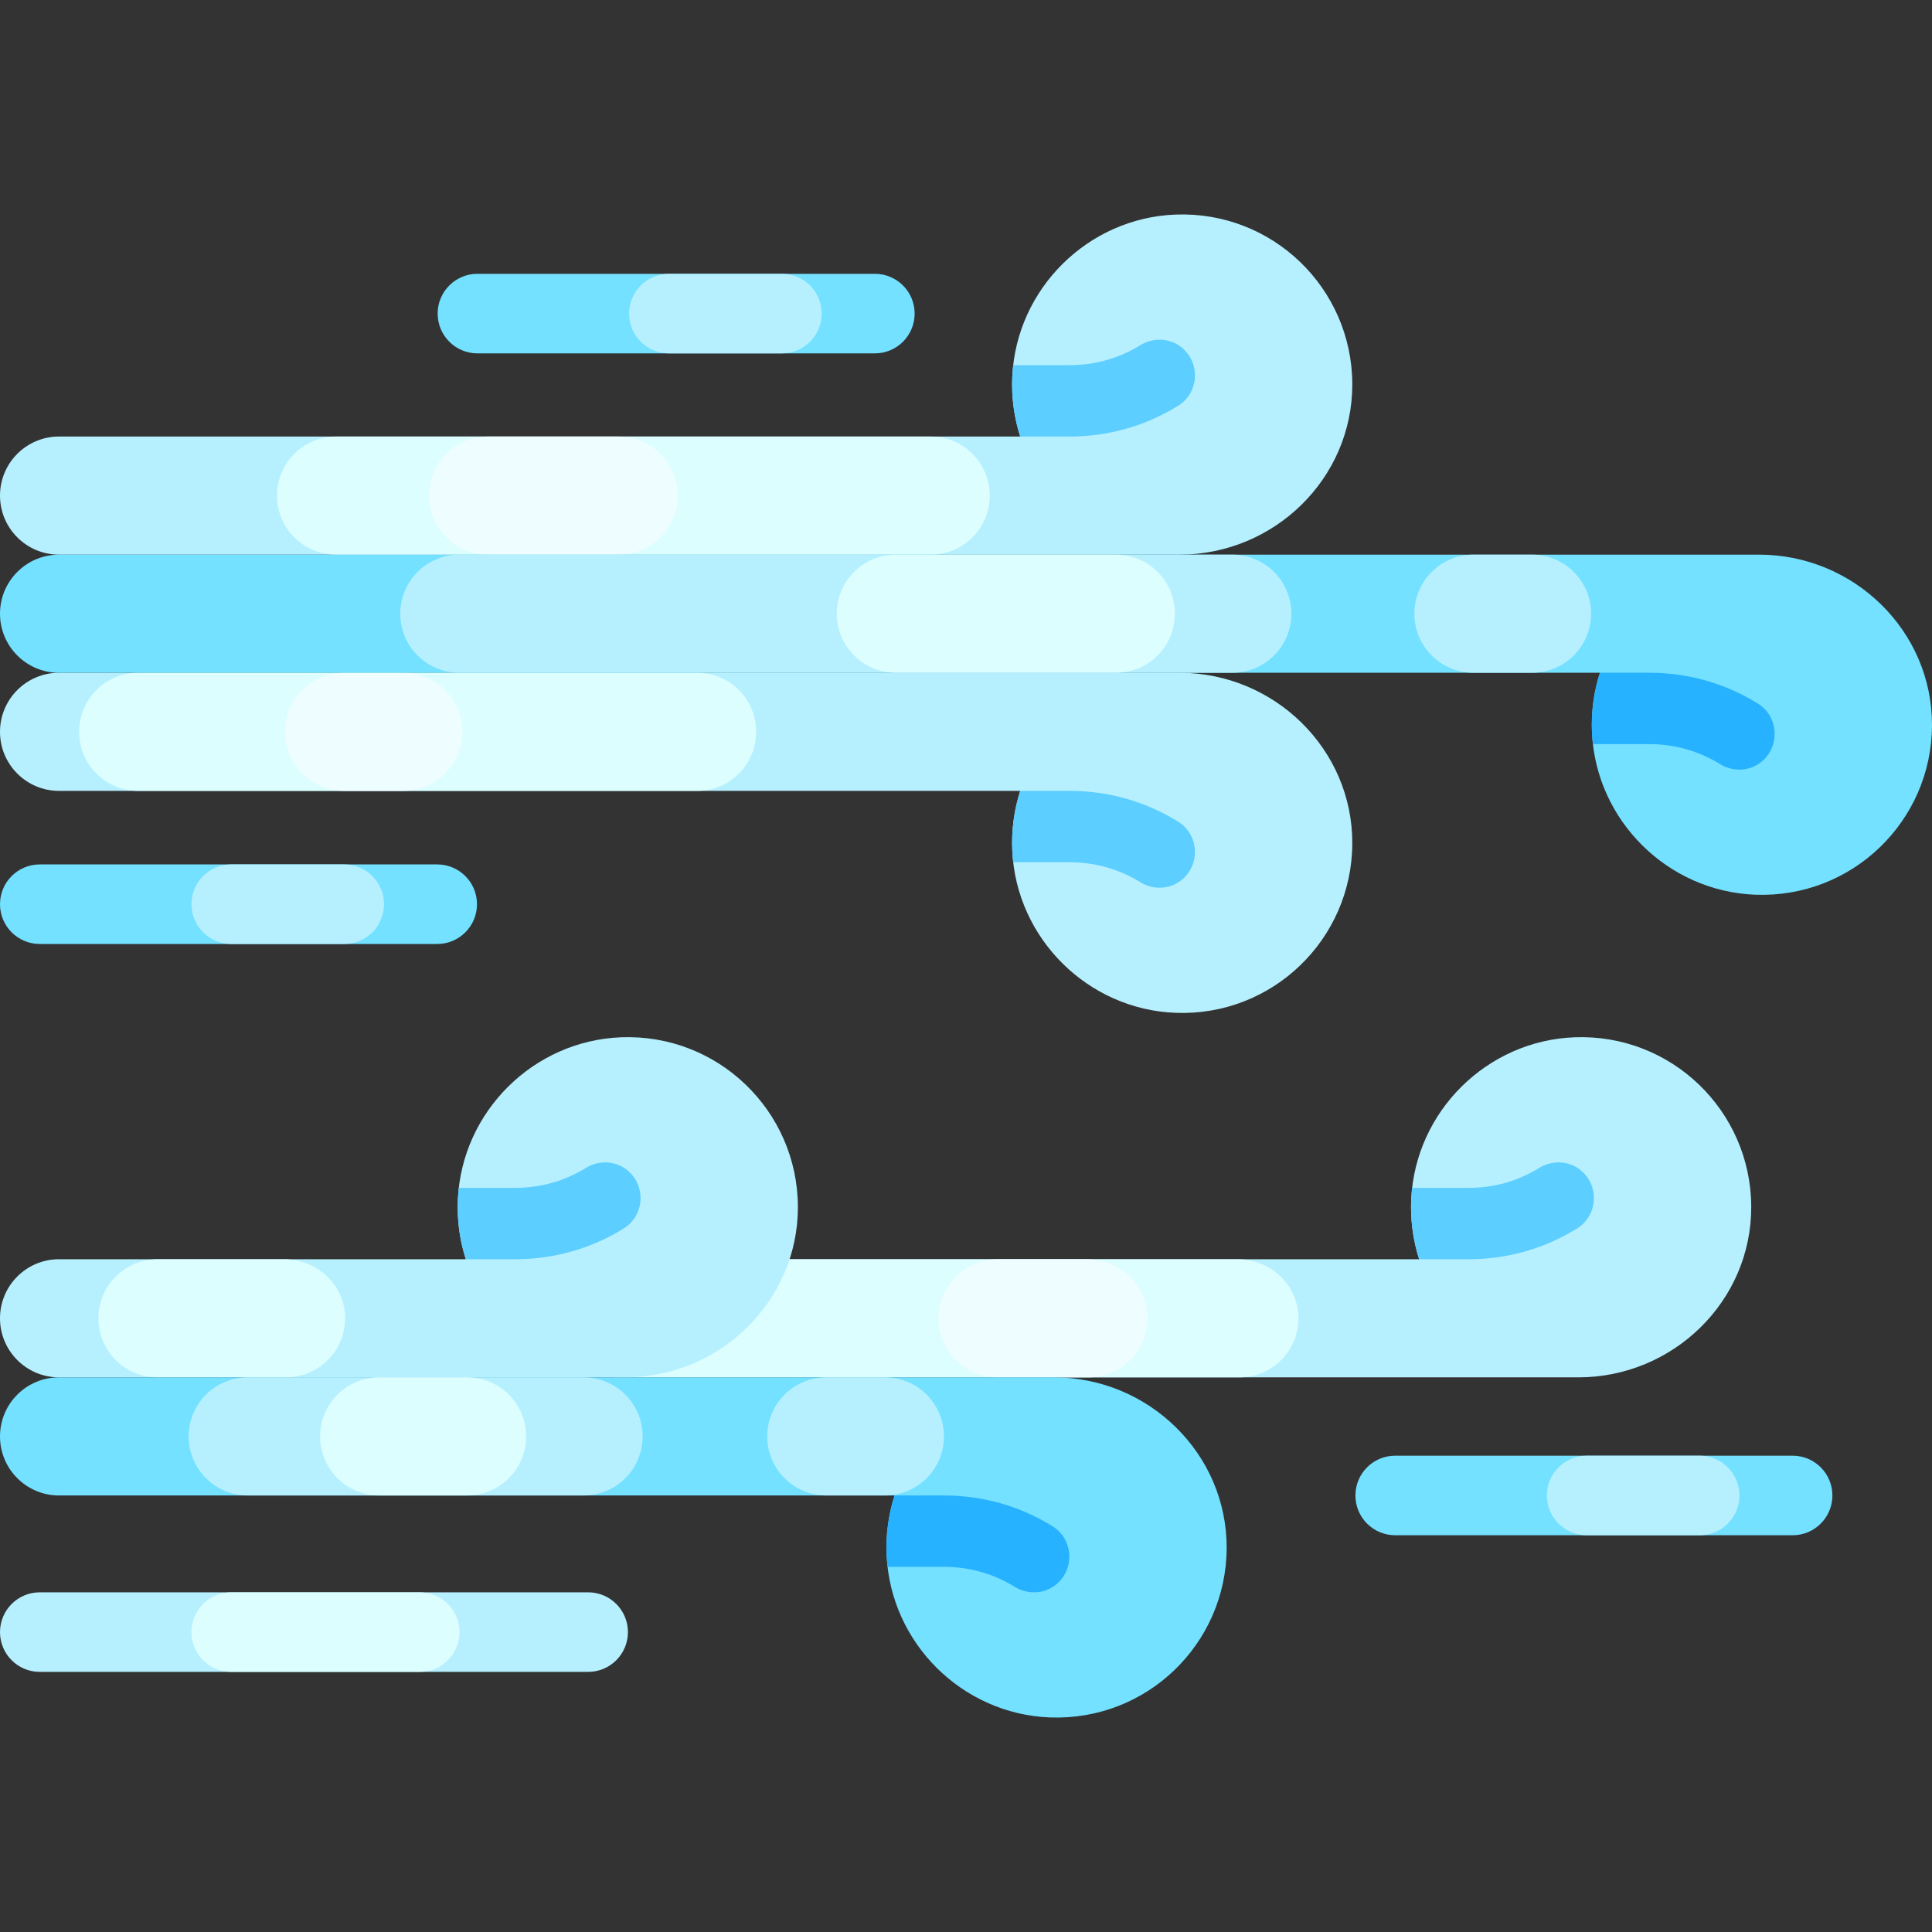 <svg id="Capa_1" enable-background="new 0 0 512 512" height="512" viewBox="0 0 512 512" width="512" xmlns="http://www.w3.org/2000/svg"><rect x="0" y="0" width="512" height="512" fill="#333333" stroke="none"/><g><g><g><g><path d="m311.548 56.864c-23.219.876-42.179 19.661-43.281 42.87-.265 5.585.498 10.954 2.099 15.948h-254.714c-8.644 0-15.652 7.008-15.652 15.653 0 8.645 7.008 15.652 15.652 15.652h296.907c25.083 0 45.906-20.168 45.812-45.251-.096-25.395-21.19-45.839-46.823-44.872z" fill="#b6f0ff"/><g><path d="m316.677 99.469c0 3.149-1.541 6.26-4.482 8.075-8.548 5.305-18.42 8.141-28.689 8.141h-13.143c-1.39-4.34-2.146-8.973-2.146-13.777 0-1.74.095-3.451.293-5.135h14.997c6.685 0 13.115-1.844 18.684-5.286 3.811-2.354 8.709-1.863 11.81 1.362 1.806 1.873 2.676 4.256 2.676 6.62z" fill="#5cceff"/></g><path d="m246.645 146.987h-157.583c-8.644 0-15.651-7.007-15.651-15.651 0-8.644 7.007-15.651 15.651-15.651h157.583c8.644 0 15.651 7.007 15.651 15.651 0 8.644-7.007 15.651-15.651 15.651z" fill="#dcfeff"/><path d="m163.965 146.987h-34.659c-8.644 0-15.651-7.007-15.651-15.651 0-8.644 7.007-15.651 15.651-15.651h34.659c8.644 0 15.651 7.007 15.651 15.651 0 8.644-7.007 15.651-15.651 15.651z" fill="#eefdff"/></g><g><path d="m311.548 268.411c-23.219-.876-42.179-19.661-43.281-42.87-.265-5.585.498-10.954 2.099-15.948h-254.714c-8.644.001-15.652-7.007-15.652-15.652 0-8.645 7.008-15.652 15.652-15.652h296.907c25.083 0 45.906 20.168 45.812 45.251-.096 25.395-21.19 45.839-46.823 44.871z" fill="#b6f0ff"/><g><path d="m316.677 225.807c0-3.149-1.541-6.26-4.482-8.075-8.548-5.305-18.42-8.141-28.689-8.141h-13.143c-1.39 4.34-2.146 8.973-2.146 13.777 0 1.74.095 3.451.293 5.135h14.997c6.685 0 13.115 1.844 18.684 5.286 3.811 2.354 8.709 1.863 11.81-1.362 1.806-1.874 2.676-4.256 2.676-6.62z" fill="#5cceff"/></g><path d="m184.746 178.289h-148.128c-8.644 0-15.651 7.007-15.651 15.651 0 8.644 7.007 15.651 15.651 15.651h148.128c8.644 0 15.651-7.007 15.651-15.651-.001-8.644-7.008-15.651-15.651-15.651z" fill="#dcfeff"/><path d="m106.908 178.289h-15.748c-8.644 0-15.651 7.007-15.651 15.651 0 8.644 7.007 15.651 15.651 15.651h15.748c8.644 0 15.651-7.007 15.651-15.651-.001-8.644-7.008-15.651-15.651-15.651z" fill="#eefdff"/></g><g><path d="m465.177 237.11c-23.219-.876-42.179-19.661-43.281-42.87-.265-5.585.498-10.954 2.099-15.948h-408.343c-8.644 0-15.652-7.008-15.652-15.653 0-8.645 7.008-15.652 15.652-15.652h450.536c25.083 0 45.906 20.168 45.812 45.251-.096 25.395-21.19 45.839-46.823 44.872z" fill="#73e1ff"/><g><path d="m470.306 194.505c0-3.149-1.541-6.26-4.482-8.075-8.548-5.305-18.42-8.141-28.689-8.141h-13.143c-1.39 4.34-2.146 8.973-2.146 13.777 0 1.74.095 3.451.293 5.135h14.997c6.685 0 13.115 1.844 18.684 5.286 3.811 2.354 8.709 1.863 11.81-1.362 1.806-1.873 2.676-4.256 2.676-6.62z" fill="#27b2ff"/></g><g fill="#b6f0ff"><path d="m326.581 146.987h-204.862c-8.644 0-15.651 7.007-15.651 15.651 0 8.644 7.007 15.651 15.651 15.651h204.862c8.644 0 15.651-7.007 15.651-15.651 0-8.644-7.007-15.651-15.651-15.651z"/><path d="m406.003 146.987h-15.534c-8.644 0-15.651 7.007-15.651 15.651 0 8.644 7.007 15.651 15.651 15.651h15.534c8.644 0 15.651-7.007 15.651-15.651 0-8.644-7.008-15.651-15.651-15.651z"/></g></g><path d="m295.708 146.987h-58.299c-8.644 0-15.651 7.007-15.651 15.651 0 8.644 7.007 15.651 15.651 15.651h58.299c8.644 0 15.651-7.007 15.651-15.651-.001-8.644-7.008-15.651-15.651-15.651z" fill="#dcfeff"/></g><g><g><path d="m417.269 274.891c-23.218.878-42.176 19.663-43.278 42.871-.265 5.585.499 10.953 2.1 15.946h-237.793c-8.644 0-15.651 7.007-15.651 15.651v.003c0 8.644 7.007 15.651 15.651 15.651h279.985c25.083 0 45.907-20.169 45.812-45.252-.096-25.395-21.192-45.84-46.826-44.87z" fill="#b6f0ff"/><g><path d="m422.401 317.495c0 3.149-1.541 6.26-4.482 8.075-8.548 5.305-18.42 8.141-28.689 8.141h-13.143c-1.39-4.34-2.146-8.973-2.146-13.777 0-1.74.095-3.451.293-5.135h14.997c6.685 0 13.115-1.844 18.684-5.286 3.811-2.354 8.709-1.863 11.81 1.362 1.806 1.873 2.676 4.256 2.676 6.62z" fill="#5cceff"/></g><path d="m328.008 333.711h-163.629c-8.644 0-15.651 7.007-15.651 15.651 0 8.644 7.007 15.651 15.651 15.651h164.071c8.895 0 16.056-7.42 15.633-16.408-.397-8.417-7.648-14.894-16.075-14.894z" fill="#dcfeff"/><path d="m288.008 333.711h-23.629c-8.644 0-15.651 7.007-15.651 15.651 0 8.644 7.007 15.651 15.651 15.651h24.071c8.895 0 16.056-7.42 15.633-16.408-.397-8.417-7.648-14.894-16.075-14.894z" fill="#eefdff"/></g><g><path d="m164.621 274.891c-23.218.878-42.176 19.663-43.278 42.871-.265 5.585.499 10.953 2.1 15.946h-107.792c-8.644 0-15.651 7.007-15.651 15.651v.003c0 8.644 7.007 15.651 15.651 15.651h149.985c25.083 0 45.907-20.169 45.812-45.252-.096-25.395-21.193-45.84-46.827-44.87z" fill="#b6f0ff"/><g><path d="m169.754 317.495c0 3.149-1.541 6.26-4.482 8.075-8.548 5.305-18.42 8.141-28.689 8.141h-13.143c-1.39-4.34-2.146-8.973-2.146-13.777 0-1.74.095-3.451.293-5.135h14.997c6.685 0 13.115-1.844 18.684-5.286 3.811-2.354 8.709-1.863 11.81 1.362 1.806 1.873 2.676 4.256 2.676 6.62z" fill="#5cceff"/></g><path d="m75.36 333.711h-33.629c-8.644 0-15.651 7.007-15.651 15.651 0 8.644 7.007 15.651 15.651 15.651h34.071c8.895 0 16.056-7.42 15.633-16.408-.396-8.417-7.647-14.894-16.075-14.894z" fill="#dcfeff"/></g><g><path d="m279.265 365.013h-263.614c-8.644 0-15.651 7.007-15.651 15.651v.003c0 8.644 7.007 15.651 15.651 15.651h221.421c-1.601 4.993-2.364 10.36-2.1 15.943 1.1 23.209 20.056 41.995 43.274 42.875 25.635.972 46.733-19.473 46.83-44.869.096-25.084-20.728-45.254-45.811-45.254z" fill="#73e1ff"/><g><path d="m283.383 412.531c0-3.149-1.541-6.26-4.482-8.075-8.548-5.305-18.42-8.141-28.689-8.141h-13.143c-1.39 4.34-2.146 8.973-2.146 13.777 0 1.74.095 3.451.293 5.135h14.997c6.685 0 13.115 1.844 18.684 5.286 3.811 2.354 8.709 1.863 11.81-1.362 1.806-1.873 2.676-4.256 2.676-6.62z" fill="#27b2ff"/></g><g fill="#b6f0ff"><path d="m154.658 365.013h-89.007c-8.644 0-15.651 7.007-15.651 15.651 0 8.644 7.007 15.651 15.651 15.651h89.007c8.644 0 15.651-7.007 15.651-15.651-.001-8.644-7.008-15.651-15.651-15.651z"/><path d="m234.509 365.013h-15.534c-8.644 0-15.651 7.007-15.651 15.651 0 8.644 7.007 15.651 15.651 15.651h15.534c8.644 0 15.651-7.007 15.651-15.651 0-8.644-7.007-15.651-15.651-15.651z"/></g></g><path d="m123.784 365.013h-23.299c-8.644 0-15.651 7.007-15.651 15.651 0 8.644 7.007 15.651 15.651 15.651h23.299c8.644 0 15.651-7.007 15.651-15.651 0-8.644-7.007-15.651-15.651-15.651z" fill="#dcfeff"/></g></g><g><path d="m155.864 443.067h-145.321c-5.823 0-10.543-4.72-10.543-10.543 0-5.823 4.72-10.543 10.543-10.543h145.321c5.823 0 10.543 4.72 10.543 10.543 0 5.823-4.72 10.543-10.543 10.543z" fill="#b6f0ff"/><path d="m111.228 421.981h-49.947c-5.823 0-10.543 4.72-10.543 10.543 0 5.823 4.72 10.543 10.543 10.543h49.947c5.823 0 10.543-4.72 10.543-10.543.001-5.823-4.72-10.543-10.543-10.543z" fill="#dcfeff"/></g><g><path d="m231.846 93.648h-105.321c-5.823 0-10.543-4.72-10.543-10.543 0-5.823 4.72-10.543 10.543-10.543h105.321c5.823 0 10.543 4.72 10.543 10.543 0 5.823-4.72 10.543-10.543 10.543z" fill="#73e1ff"/><path d="m207.21 72.561h-29.947c-5.823 0-10.543 4.72-10.543 10.543 0 5.823 4.72 10.543 10.543 10.543h29.947c5.823 0 10.543-4.72 10.543-10.543 0-5.822-4.72-10.543-10.543-10.543z" fill="#b6f0ff"/></g><g><path d="m475.062 406.858h-105.321c-5.823 0-10.543-4.72-10.543-10.543 0-5.823 4.72-10.543 10.543-10.543h105.321c5.823 0 10.543 4.72 10.543 10.543 0 5.823-4.721 10.543-10.543 10.543z" fill="#73e1ff"/><path d="m450.426 385.771h-29.947c-5.823 0-10.543 4.72-10.543 10.543 0 5.823 4.72 10.543 10.543 10.543h29.947c5.823 0 10.543-4.72 10.543-10.543 0-5.822-4.72-10.543-10.543-10.543z" fill="#b6f0ff"/></g><g><path d="m115.864 250.166h-105.321c-5.823 0-10.543-4.721-10.543-10.544 0-5.823 4.72-10.543 10.543-10.543h105.321c5.823 0 10.543 4.72 10.543 10.543 0 5.823-4.72 10.544-10.543 10.544z" fill="#73e1ff"/><path d="m91.228 229.079h-29.947c-5.823 0-10.543 4.72-10.543 10.543 0 5.823 4.72 10.543 10.543 10.543h29.947c5.823 0 10.543-4.72 10.543-10.543.001-5.822-4.72-10.543-10.543-10.543z" fill="#b6f0ff"/></g></g></svg>